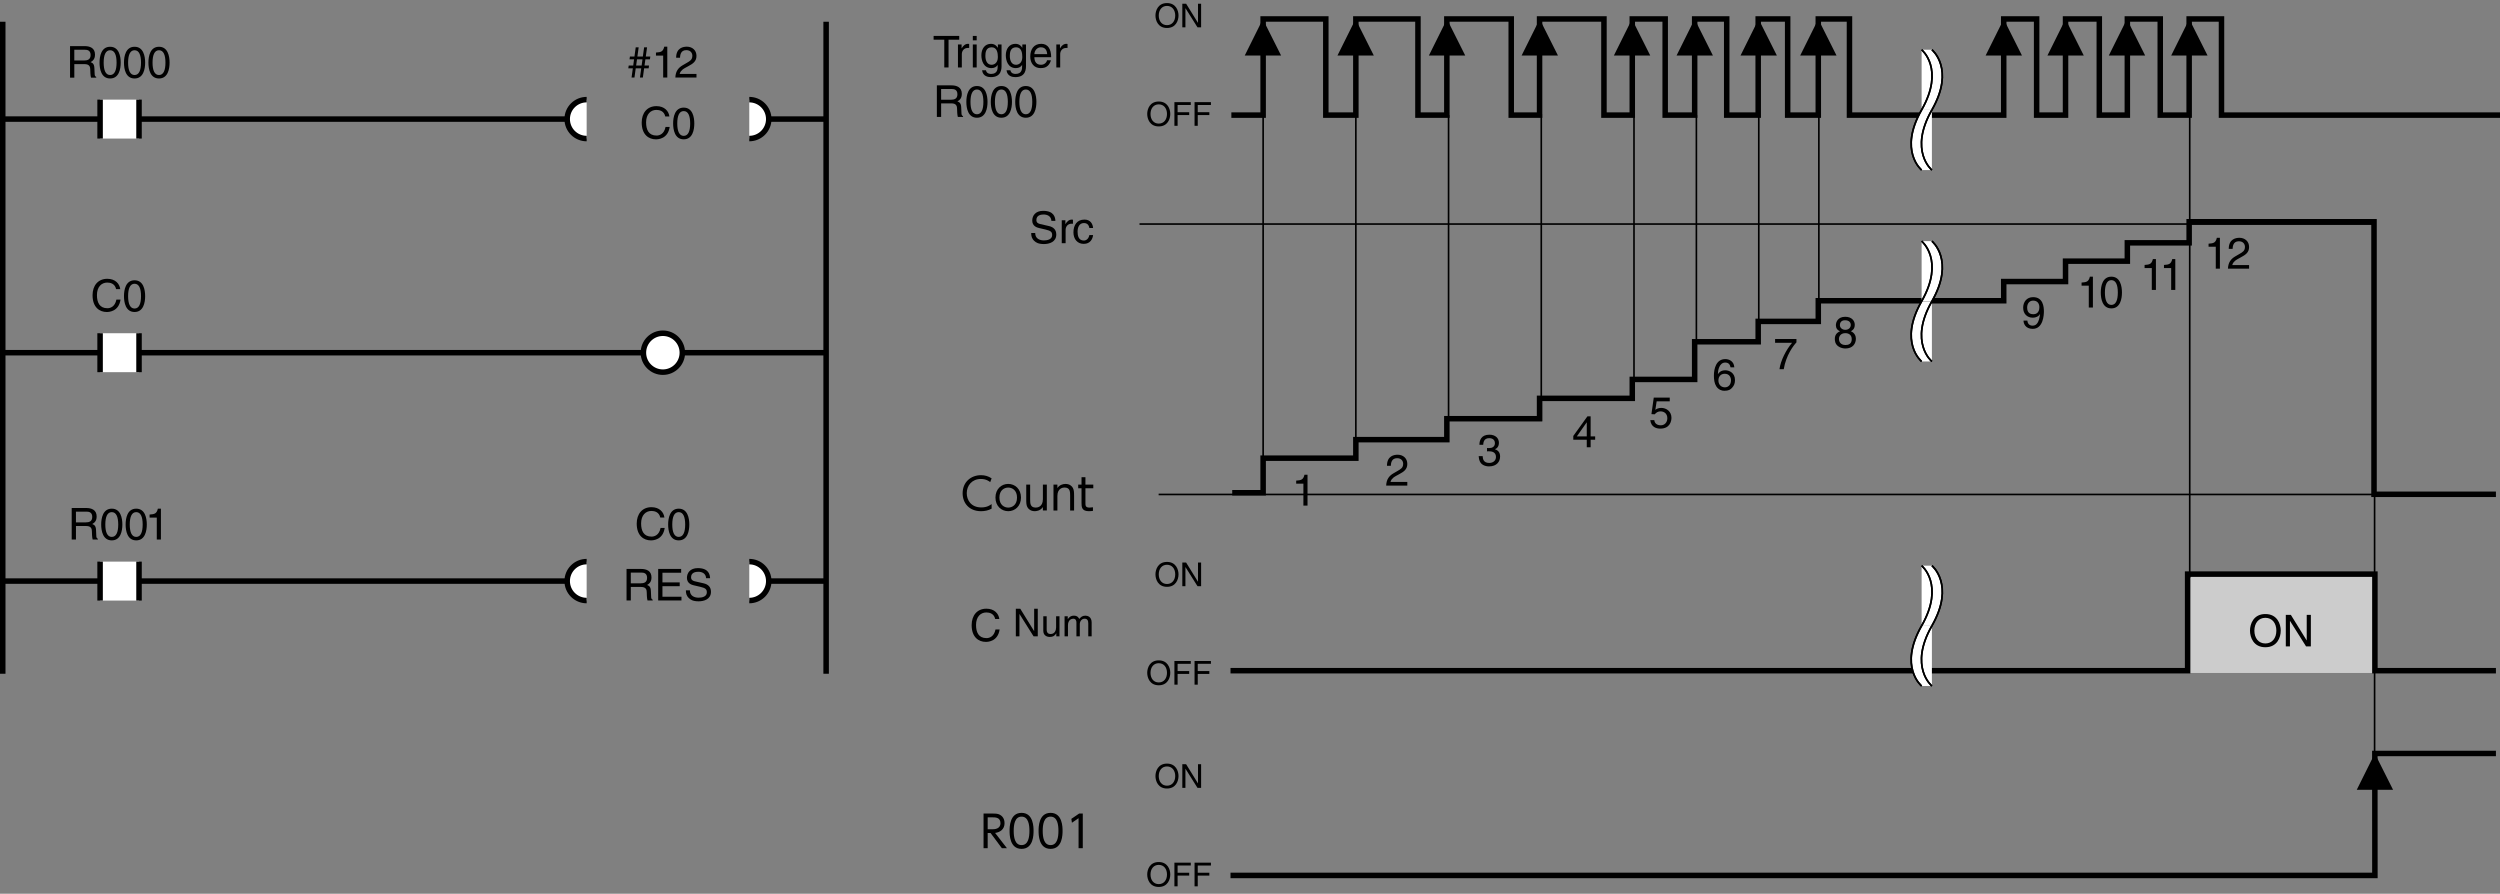 <?xml version="1.0" encoding="utf-8"?>
<!-- Generator: Adobe Illustrator 28.2.0, SVG Export Plug-In . SVG Version: 6.00 Build 0)  -->
<svg version="1.1" id="儗僀儎乕_1" xmlns="http://www.w3.org/2000/svg" xmlns:xlink="http://www.w3.org/1999/xlink" x="0px"
	 y="0px" width="455.016px" height="162.667px" viewBox="0 0 455.016 162.667" style="enable-background:new 0 0 455.016 162.667;"
	 xml:space="preserve">
<rect x="0" y="0" width="455.016" height="162.667" fill="#808080" stroke="none"/>
<style type="text/css">
	.st0{fill:#CCCCCC;}
	.st1{fill:none;stroke:#000000;}
	.st2{fill:none;stroke:#000000;stroke-width:0.3;}
	.st3{fill:#FFFFFF;}
	.st4{fill:#FFFFFF;stroke:#000000;}
</style>
<rect x="398.161" y="104.907" class="st0" width="34.082" height="17.578"/>
<polyline class="st1" points="223.961,122.07 398.161,122.07 398.161,104.492 432.247,104.492 432.247,122.07 454.274,122.07 "/>
<g>
	<path d="M210.899,23.011c-1.607,0-2.099-1.337-2.099-2.267s0.492-2.267,2.099-2.267c1.607,0,2.099,1.337,2.099,2.267
		S212.507,23.011,210.899,23.011z M210.899,18.994c-0.935,0-1.499,0.737-1.499,1.751s0.564,1.751,1.499,1.751
		c0.936,0,1.5-0.737,1.5-1.751S211.835,18.994,210.899,18.994z"/>
	<path d="M214.332,22.897h-0.582v-4.306h2.98v0.516h-2.399v1.319h2.111v0.516h-2.111V22.897z"/>
	<path d="M217.998,22.897h-0.582v-4.306h2.98v0.516h-2.399v1.319h2.111v0.516h-2.111V22.897z"/>
</g>
<g>
	<path d="M212.399,5.094c-1.607,0-2.099-1.337-2.099-2.267s0.492-2.267,2.099-2.267c1.607,0,2.099,1.337,2.099,2.267
		S214.007,5.094,212.399,5.094z M212.399,1.076c-0.935,0-1.499,0.738-1.499,1.751c0,1.014,0.564,1.751,1.499,1.751
		c0.936,0,1.5-0.737,1.5-1.751C213.899,1.814,213.335,1.076,212.399,1.076z"/>
	<path d="M218.045,0.674h0.564V4.98h-0.654l-2.189-3.478h-0.012V4.98h-0.564V0.674h0.69l2.153,3.478h0.012V0.674z"/>
</g>
<g>
	<path d="M210.899,124.725c-1.607,0-2.099-1.337-2.099-2.267s0.492-2.267,2.099-2.267c1.607,0,2.099,1.337,2.099,2.267
		S212.507,124.725,210.899,124.725z M210.899,120.707c-0.935,0-1.499,0.738-1.499,1.751c0,1.014,0.564,1.751,1.499,1.751
		c0.936,0,1.5-0.737,1.5-1.751C212.399,121.445,211.835,120.707,210.899,120.707z"/>
	<path d="M214.332,124.611h-0.582v-4.306h2.98v0.516h-2.399v1.319h2.111v0.516h-2.111V124.611z"/>
	<path d="M217.998,124.611h-0.582v-4.306h2.98v0.516h-2.399v1.319h2.111v0.516h-2.111V124.611z"/>
</g>
<g>
	<path d="M212.399,106.807c-1.607,0-2.099-1.337-2.099-2.267s0.492-2.267,2.099-2.267c1.607,0,2.099,1.337,2.099,2.267
		S214.007,106.807,212.399,106.807z M212.399,102.79c-0.935,0-1.499,0.737-1.499,1.751s0.564,1.751,1.499,1.751
		c0.936,0,1.5-0.737,1.5-1.751S213.335,102.79,212.399,102.79z"/>
	<path d="M218.045,102.388h0.564v4.306h-0.654l-2.189-3.478h-0.012v3.478h-0.564v-4.306h0.69l2.153,3.478h0.012V102.388z"/>
</g>
<polyline class="st1" points="224.116,20.952 229.898,20.952 229.898,3.452 241.304,3.452 241.304,20.952 246.773,20.952 
	246.773,3.452 258.076,3.452 258.076,20.952 263.335,20.952 263.335,3.452 275.054,3.452 275.054,20.952 280.21,20.952 
	280.21,3.452 291.929,3.452 291.929,20.952 297.085,20.952 297.085,3.452 303.074,3.452 303.074,20.952 308.44,20.952 308.44,3.452 
	314.273,3.452 314.273,20.952 320.003,20.952 320.003,3.452 325.366,3.452 325.366,20.952 330.94,20.952 330.94,3.452 
	336.616,3.452 336.616,20.952 364.69,20.952 364.69,3.452 370.68,3.452 370.68,20.952 375.94,20.952 375.94,3.452 382.086,3.452 
	382.086,20.952 387.19,20.952 387.19,3.452 393.18,3.452 393.18,20.952 398.44,20.952 398.44,3.452 404.325,3.452 404.325,20.952 
	455.016,20.952 "/>
<polyline class="st1" points="224.273,89.684 229.898,89.684 229.898,83.391 246.773,83.391 246.773,80.019 263.335,80.019 
	263.335,76.208 280.21,76.208 280.21,72.502 297.085,72.502 297.085,69.057 308.44,69.057 308.44,62.204 320.003,62.204 
	320.003,58.496 330.94,58.496 330.94,54.739 364.69,54.739 364.69,51.243 375.94,51.243 375.94,47.534 387.19,47.534 387.19,44.197 
	398.44,44.197 398.44,40.36 432.086,40.36 432.086,89.965 454.274,89.965 "/>
<line class="st2" x1="210.878" y1="89.995" x2="432.086" y2="89.995"/>
<line class="st2" x1="207.398" y1="40.778" x2="432.086" y2="40.778"/>
<line class="st2" x1="229.898" y1="20.952" x2="229.898" y2="83.391"/>
<line class="st2" x1="246.773" y1="20.952" x2="246.773" y2="83.391"/>
<line class="st2" x1="263.648" y1="20.952" x2="263.648" y2="75.891"/>
<line class="st2" x1="280.523" y1="20.744" x2="280.523" y2="76.621"/>
<line class="st2" x1="297.398" y1="20.952" x2="297.398" y2="72.766"/>
<line class="st2" x1="308.753" y1="20.952" x2="308.753" y2="62.141"/>
<line class="st2" x1="320.108" y1="20.952" x2="320.108" y2="58.704"/>
<line class="st2" x1="331.045" y1="20.952" x2="331.045" y2="54.954"/>
<line class="st2" x1="398.544" y1="18.296" x2="398.544" y2="105.109"/>
<line class="st2" x1="432.19" y1="40.778" x2="432.19" y2="137.137"/>
<g>
	<g>
		<path class="st3" d="M351.618,9.049c0,0,4.274,3.472,0,10.952"/>
		<path class="st3" d="M351.618,30.953c0,0-4.274-3.472,0-10.952"/>
		<path class="st3" d="M349.747,9.049c0,0,4.275,3.472,0,10.952"/>
		<path class="st3" d="M349.747,30.953c0,0-4.274-3.472,0-10.952"/>
		<path class="st3" d="M351.618,20.001c4.274-7.479,0-10.952,0-10.952h-1.87c0,0,4.275,3.472,0,10.952"/>
		<path class="st3" d="M349.747,20.001c-4.274,7.48,0,10.952,0,10.952h1.87c0,0-4.274-3.472,0-10.952"/>
	</g>
	<path class="st2" d="M351.618,9.049c0,0,4.274,3.472,0,10.952"/>
	<path class="st2" d="M351.618,30.953c0,0-4.274-3.472,0-10.952"/>
	<path class="st2" d="M349.747,9.049c0,0,4.275,3.472,0,10.952"/>
	<path class="st2" d="M349.747,30.953c0,0-4.274-3.472,0-10.952"/>
	<path class="st2" d="M351.618,20.001c4.274-7.479,0-10.952,0-10.952"/>
	<path class="st2" d="M351.618,30.953c0,0-4.274-3.472,0-10.952"/>
	<path class="st2" d="M349.747,9.049c0,0,4.275,3.472,0,10.952"/>
	<path class="st2" d="M349.747,20.001c-4.274,7.48,0,10.952,0,10.952"/>
</g>
<g>
	<g>
		<path class="st3" d="M351.618,43.889c0,0,4.274,3.472,0,10.95"/>
		<path class="st3" d="M351.618,65.793c0,0-4.274-3.474,0-10.954"/>
		<path class="st3" d="M349.747,43.889c0,0,4.275,3.472,0,10.95"/>
		<path class="st3" d="M349.747,65.793c0,0-4.274-3.474,0-10.954"/>
		<path class="st3" d="M351.618,54.839c4.274-7.478,0-10.95,0-10.95h-1.87c0,0,4.275,3.472,0,10.95"/>
		<path class="st3" d="M349.747,54.839c-4.274,7.48,0,10.954,0,10.954h1.87c0,0-4.274-3.474,0-10.954"/>
	</g>
	<path class="st2" d="M351.618,43.889c0,0,4.274,3.472,0,10.95"/>
	<path class="st2" d="M351.618,65.793c0,0-4.274-3.474,0-10.954"/>
	<path class="st2" d="M349.747,43.889c0,0,4.275,3.472,0,10.95"/>
	<path class="st2" d="M349.747,65.793c0,0-4.274-3.474,0-10.954"/>
	<path class="st2" d="M351.618,54.839c4.274-7.478,0-10.95,0-10.95"/>
	<path class="st2" d="M351.618,65.793c0,0-4.274-3.474,0-10.954"/>
	<path class="st2" d="M349.747,43.889c0,0,4.275,3.472,0,10.95"/>
	<path class="st2" d="M349.747,54.839c-4.274,7.48,0,10.954,0,10.954"/>
</g>
<g>
	<g>
		<path class="st3" d="M351.618,102.951c0,0,4.274,3.472,0,10.95"/>
		<path class="st3" d="M351.618,124.855c0,0-4.274-3.474,0-10.955"/>
		<path class="st3" d="M349.747,102.951c0,0,4.275,3.472,0,10.95"/>
		<path class="st3" d="M349.747,124.855c0,0-4.274-3.474,0-10.955"/>
		<path class="st3" d="M351.618,113.901c4.274-7.478,0-10.95,0-10.95h-1.87c0,0,4.275,3.472,0,10.95"/>
		<path class="st3" d="M349.747,113.901c-4.274,7.48,0,10.955,0,10.955h1.87c0,0-4.274-3.474,0-10.955"/>
	</g>
	<path class="st2" d="M351.618,102.951c0,0,4.274,3.472,0,10.95"/>
	<path class="st2" d="M351.618,124.855c0,0-4.274-3.474,0-10.955"/>
	<path class="st2" d="M349.747,102.951c0,0,4.275,3.472,0,10.95"/>
	<path class="st2" d="M349.747,124.855c0,0-4.274-3.474,0-10.955"/>
	<path class="st2" d="M351.618,113.901c4.274-7.478,0-10.95,0-10.95"/>
	<path class="st2" d="M351.618,124.855c0,0-4.274-3.474,0-10.955"/>
	<path class="st2" d="M349.747,102.951c0,0,4.275,3.472,0,10.95"/>
	<path class="st2" d="M349.747,113.901c-4.274,7.48,0,10.955,0,10.955"/>
</g>
<path d="M229.844,3.488l3.322,6.618h-6.614L229.844,3.488z"/>
<path d="M246.719,3.488l3.322,6.618h-6.614L246.719,3.488z"/>
<path d="M263.359,3.488l3.322,6.618h-6.614L263.359,3.488z"/>
<path d="M280.234,3.488l3.322,6.618h-6.614L280.234,3.488z"/>
<path d="M297.031,3.488l3.322,6.618h-6.614L297.031,3.488z"/>
<path d="M308.438,3.488l3.322,6.618h-6.614L308.438,3.488z"/>
<path d="M320.078,3.488l3.322,6.618h-6.614L320.078,3.488z"/>
<path d="M330.938,3.488l3.322,6.618h-6.614L330.938,3.488z"/>
<path d="M364.688,3.488l3.322,6.618h-6.614L364.688,3.488z"/>
<path d="M375.938,3.488l3.322,6.618h-6.614L375.938,3.488z"/>
<path d="M387.109,3.488l3.322,6.618h-6.614L387.109,3.488z"/>
<path d="M398.463,3.488l3.323,6.618h-6.614L398.463,3.488z"/>
<g>
	<g>
		<path d="M181.131,112.661c-0.216-1.007-1.056-1.191-1.607-1.191c-1.04,0-1.879,0.768-1.879,2.279c0,1.351,0.479,2.391,1.903,2.391
			c0.504,0,1.375-0.24,1.639-1.575h0.751c-0.32,2.167-2.079,2.263-2.51,2.263c-1.304,0-2.583-0.848-2.583-3.054
			c0-1.767,1.008-2.99,2.679-2.99c1.479,0,2.247,0.919,2.359,1.879H181.131z"/>
	</g>
	<g>
		<path d="M188.222,110.793h0.658v5.029h-0.763l-2.557-4.062h-0.014v4.062h-0.658v-5.029h0.806l2.514,4.062h0.014V110.793z"/>
		<path d="M192.253,115.822v-0.532l-0.014-0.014c-0.259,0.427-0.574,0.651-1.163,0.651c-0.54,0-1.191-0.259-1.191-1.135v-2.633
			h0.617v2.43c0,0.603,0.308,0.806,0.707,0.806c0.777,0,1.009-0.687,1.009-1.219v-2.017h0.616v3.663H192.253z"/>
		<path d="M193.756,112.159h0.582v0.519h0.014c0.133-0.196,0.448-0.624,1.106-0.624s0.869,0.399,0.974,0.595
			c0.308-0.343,0.553-0.595,1.121-0.595c0.392,0,1.134,0.203,1.134,1.233v2.535h-0.616v-2.367c0-0.504-0.154-0.848-0.679-0.848
			c-0.519,0-0.862,0.49-0.862,0.98v2.234h-0.616v-2.535c0-0.309-0.119-0.68-0.574-0.68c-0.35,0-0.966,0.224-0.966,1.219v1.996
			h-0.617V112.159z"/>
	</g>
</g>
<g>
	<path d="M169.922,6.537h4.662v0.688h-1.943v5.053h-0.776V7.224h-1.943V6.537z"/>
	<path d="M175.058,12.277h-0.704V8.096h0.664v0.696h0.016c0.28-0.488,0.647-0.816,1.175-0.816c0.088,0,0.128,0.008,0.184,0.024
		v0.728h-0.264c-0.656,0-1.071,0.512-1.071,1.12V12.277z"/>
	<path d="M177.058,7.336V6.537h0.704v0.799H177.058z M177.762,12.277h-0.704V8.096h0.704V12.277z"/>
	<path d="M182.288,11.934c0,0.6-0.008,2.103-1.943,2.103c-0.496,0-1.463-0.136-1.599-1.248h0.704
		c0.128,0.664,0.775,0.664,0.943,0.664c1.215,0,1.191-0.976,1.191-1.471v-0.176h-0.016v0.032c-0.184,0.296-0.552,0.56-1.111,0.56
		c-1.423,0-1.839-1.335-1.839-2.335c0-1.175,0.632-2.087,1.743-2.087c0.759,0,1.079,0.472,1.247,0.712h0.016V8.096h0.664V11.934z
		 M180.473,11.79c0.448,0,1.144-0.296,1.144-1.407c0-0.68-0.112-1.775-1.127-1.775c-1.087,0-1.144,1.031-1.144,1.567
		C179.346,11.094,179.706,11.79,180.473,11.79z"/>
	<path d="M186.736,11.934c0,0.6-0.008,2.103-1.943,2.103c-0.496,0-1.463-0.136-1.599-1.248h0.704
		c0.128,0.664,0.775,0.664,0.943,0.664c1.215,0,1.191-0.976,1.191-1.471v-0.176h-0.016v0.032c-0.184,0.296-0.551,0.56-1.111,0.56
		c-1.423,0-1.839-1.335-1.839-2.335c0-1.175,0.632-2.087,1.743-2.087c0.759,0,1.079,0.472,1.247,0.712h0.016V8.096h0.664V11.934z
		 M184.921,11.79c0.448,0,1.144-0.296,1.144-1.407c0-0.68-0.112-1.775-1.127-1.775c-1.087,0-1.144,1.031-1.144,1.567
		C183.793,11.094,184.153,11.79,184.921,11.79z"/>
	<path d="M191.264,10.966c-0.024,0.2-0.216,0.792-0.744,1.143c-0.192,0.128-0.464,0.288-1.135,0.288
		c-1.175,0-1.871-0.888-1.871-2.095c0-1.295,0.624-2.327,2.007-2.327c1.208,0,1.799,0.959,1.799,2.439h-3.055
		c0,0.871,0.408,1.375,1.215,1.375c0.664,0,1.056-0.512,1.08-0.823H191.264z M190.592,9.854c-0.04-0.647-0.312-1.247-1.167-1.247
		c-0.648,0-1.16,0.6-1.16,1.247H190.592z"/>
	<path d="M192.962,12.277h-0.704V8.096h0.664v0.696h0.016c0.28-0.488,0.647-0.816,1.175-0.816c0.088,0,0.128,0.008,0.184,0.024
		v0.728h-0.264c-0.656,0-1.071,0.512-1.071,1.12V12.277z"/>
	<path d="M171.29,21.277h-0.775v-5.741h2.655c0.943,0,1.887,0.328,1.887,1.543c0,0.848-0.432,1.159-0.8,1.375
		c0.328,0.136,0.656,0.28,0.688,1.079l0.048,1.04c0.008,0.32,0.048,0.44,0.288,0.576v0.128h-0.951
		c-0.112-0.352-0.136-1.223-0.136-1.439c0-0.472-0.096-1.023-1.023-1.023h-1.879V21.277z M171.29,18.151h1.799
		c0.567,0,1.167-0.144,1.167-0.991c0-0.888-0.647-0.959-1.031-0.959h-1.935V18.151z"/>
	<path d="M177.809,21.429c-1.615,0-1.927-1.719-1.927-2.886s0.312-2.887,1.927-2.887c1.615,0,1.927,1.719,1.927,2.887
		S179.424,21.429,177.809,21.429z M177.809,16.288c-0.808,0-1.175,0.848-1.175,2.255s0.368,2.254,1.175,2.254
		s1.175-0.847,1.175-2.254S178.617,16.288,177.809,16.288z"/>
	<path d="M182.257,21.429c-1.615,0-1.927-1.719-1.927-2.886s0.312-2.887,1.927-2.887s1.927,1.719,1.927,2.887
		S183.872,21.429,182.257,21.429z M182.257,16.288c-0.808,0-1.175,0.848-1.175,2.255s0.368,2.254,1.175,2.254
		s1.175-0.847,1.175-2.254S183.064,16.288,182.257,16.288z"/>
	<path d="M186.705,21.429c-1.615,0-1.927-1.719-1.927-2.886s0.312-2.887,1.927-2.887s1.927,1.719,1.927,2.887
		S188.32,21.429,186.705,21.429z M186.705,16.288c-0.808,0-1.175,0.848-1.175,2.255s0.368,2.254,1.175,2.254
		s1.175-0.847,1.175-2.254S187.513,16.288,186.705,16.288z"/>
</g>
<g>
	<path d="M180.481,92.577c-0.576,0.328-1.255,0.464-1.927,0.464c-2.126,0-3.35-1.447-3.35-3.262c0-2.063,1.535-3.294,3.342-3.294
		c0.72,0,1.335,0.184,1.935,0.576l-0.256,0.688c-0.208-0.16-0.736-0.576-1.695-0.576c-1.623,0-2.575,1.191-2.575,2.59
		c0,1.239,0.76,2.591,2.655,2.591c1.04,0,1.583-0.4,1.871-0.608V92.577z"/>
	<path d="M183.499,88.075c1.231,0,2.327,0.919,2.327,2.487c0,1.551-1.095,2.479-2.319,2.479c-1.231,0-2.327-0.919-2.327-2.479
		C181.18,88.987,182.284,88.075,183.499,88.075z M183.499,92.385c0.688,0,1.607-0.448,1.607-1.823c0-1.375-0.919-1.823-1.599-1.823
		s-1.607,0.44-1.607,1.823C181.9,91.937,182.827,92.385,183.499,92.385z"/>
	<path d="M190.53,88.203v4.709h-0.719v-0.624c-0.496,0.744-1.328,0.751-1.479,0.751c-0.735,0-1.167-0.392-1.351-0.751
		c-0.176-0.36-0.2-0.688-0.2-1.431v-2.655h0.712v2.655c0,0.743,0,1.527,1.016,1.527c0.224,0,1.303-0.056,1.303-1.527v-2.655H190.53z
		"/>
	<path d="M191.74,92.913v-4.709h0.712v0.624c0.36-0.543,0.959-0.751,1.479-0.751c0.736,0,1.175,0.392,1.352,0.751
		c0.176,0.36,0.208,0.712,0.208,1.432v2.654h-0.719v-2.654c0-0.736,0-1.527-1.016-1.527c-0.224,0-1.303,0.064-1.303,1.527v2.654
		H191.74z"/>
	<path d="M196.844,86.852h0.712v1.351h1.431v0.664h-1.431v2.687c0,0.44,0,0.832,0.728,0.832c0.104,0,0.288-0.008,0.64-0.056v0.655
		c-0.168,0.024-0.416,0.056-0.744,0.056c-1.303,0-1.335-0.784-1.335-1.487v-2.687h-0.607v-0.664h0.607V86.852z"/>
</g>
<g>
	<path d="M191.362,40.206c-0.04-0.888-0.775-1.167-1.423-1.167c-0.488,0-1.311,0.136-1.311,1.007c0,0.488,0.344,0.647,0.68,0.728
		l1.639,0.376c0.744,0.176,1.304,0.624,1.304,1.535c0,1.359-1.264,1.735-2.247,1.735c-1.063,0-1.479-0.32-1.735-0.552
		c-0.488-0.439-0.584-0.919-0.584-1.455h0.728c0,1.04,0.847,1.343,1.583,1.343c0.56,0,1.503-0.144,1.503-0.967
		c0-0.6-0.28-0.792-1.223-1.016L189.1,41.5c-0.376-0.088-1.224-0.352-1.224-1.351c0-0.896,0.584-1.775,1.975-1.775
		c2.007,0,2.207,1.199,2.239,1.831H191.362z"/>
	<path d="M193.948,44.267h-0.704v-4.182h0.664v0.695h0.016c0.28-0.487,0.647-0.815,1.175-0.815c0.088,0,0.128,0.008,0.184,0.024
		v0.728h-0.264c-0.656,0-1.071,0.512-1.071,1.119V44.267z"/>
	<path d="M198.267,41.493c-0.088-0.56-0.4-0.896-0.991-0.896c-0.872,0-1.151,0.832-1.151,1.575c0,0.72,0.176,1.607,1.143,1.607
		c0.472,0,0.879-0.352,1-0.991h0.68c-0.072,0.664-0.48,1.599-1.703,1.599c-1.175,0-1.871-0.888-1.871-2.095
		c0-1.295,0.624-2.327,2.007-2.327c1.096,0,1.511,0.8,1.567,1.527H198.267z"/>
</g>
<g>
	<path d="M412.312,117.803c-2.143,0-2.799-1.783-2.799-3.022s0.656-3.022,2.799-3.022s2.799,1.783,2.799,3.022
		S414.454,117.803,412.312,117.803z M412.312,112.446c-1.247,0-1.999,0.983-1.999,2.334c0,1.352,0.752,2.335,1.999,2.335
		s1.999-0.983,1.999-2.335C414.311,113.43,413.559,112.446,412.312,112.446z"/>
	<path d="M419.839,111.911h0.751v5.741h-0.871l-2.919-4.637h-0.016v4.637h-0.752v-5.741h0.92l2.87,4.637h0.017V111.911z"/>
</g>
<g>
	<path d="M237.977,92.026h-0.751v-3.99h-1.312v-0.56c0.911-0.064,1.287-0.152,1.511-1.072h0.552V92.026z"/>
</g>
<g>
	<path d="M252.437,84.775c0-1.831,1.336-2.015,1.943-2.015c0.976,0,1.759,0.632,1.759,1.679c0,1.007-0.663,1.431-1.503,1.879
		l-0.584,0.32c-0.768,0.424-0.936,0.864-0.968,1.08h3.055v0.664h-3.846c0.04-1.167,0.567-1.791,1.319-2.231l0.743-0.432
		c0.6-0.344,1.031-0.576,1.031-1.311c0-0.448-0.287-1.016-1.111-1.016c-1.063,0-1.111,0.991-1.135,1.383H252.437z"/>
</g>
<g>
	<path d="M270.647,81.538c0.12,0.008,0.248,0.016,0.368,0.016c0.543,0,1.071-0.216,1.071-0.919c0-0.336-0.2-0.888-1.04-0.888
		c-0.999,0-1.063,0.815-1.095,1.208h-0.688c0-0.824,0.335-1.839,1.814-1.839c1.088,0,1.735,0.624,1.735,1.479
		c0,0.719-0.416,1.063-0.72,1.159v0.016c0.544,0.176,0.936,0.56,0.936,1.311c0,0.919-0.592,1.807-2.023,1.807
		c-0.415,0-0.768-0.104-1.039-0.248c-0.624-0.328-0.791-0.975-0.84-1.623h0.728c0.024,0.528,0.152,1.239,1.2,1.239
		c0.719,0,1.223-0.439,1.223-1.087c0-0.944-0.831-1.032-1.311-1.032c-0.104,0-0.217,0.008-0.32,0.008V81.538z"/>
</g>
<g>
	<path d="M289.506,80.034v1.367h-0.704v-1.367h-2.454v-0.688l2.574-3.566h0.584v3.646h0.823v0.608H289.506z M286.995,79.426h1.807
		v-2.55h-0.016L286.995,79.426z"/>
</g>
<g>
	<path d="M301.282,74.591c0.239-0.184,0.583-0.352,1.087-0.352c0.911,0,1.847,0.64,1.847,1.799c0,0.624-0.279,1.975-2.038,1.975
		c-0.736,0-1.68-0.296-1.815-1.551h0.728c0.072,0.656,0.56,0.944,1.191,0.944c0.728,0,1.184-0.584,1.184-1.288
		c0-0.808-0.552-1.247-1.247-1.247c-0.408,0-0.776,0.192-1.04,0.536l-0.607-0.032l0.424-3.014h2.91v0.688h-2.383L301.282,74.591z"/>
</g>
<g>
	<path d="M314.97,66.851c-0.088-0.496-0.359-0.864-0.967-0.864c-1.104,0-1.336,1.487-1.336,2.079l0.017,0.016
		c0.176-0.304,0.567-0.688,1.335-0.688c0.688,0,1.759,0.44,1.759,1.783c0,0.576-0.151,0.991-0.535,1.407
		c-0.296,0.328-0.632,0.543-1.424,0.543c-0.432,0-1.047-0.192-1.447-0.815c-0.336-0.528-0.432-1.215-0.432-1.951
		c0-1.231,0.399-3.006,2.079-3.006c0.647,0,1.567,0.352,1.639,1.496H314.97z M313.946,70.497c0.672,0,1.104-0.527,1.104-1.287
		c0-0.496-0.264-1.183-1.136-1.183c-0.775,0-1.151,0.56-1.151,1.223C312.763,69.849,313.123,70.497,313.946,70.497z"/>
</g>
<g>
	<path d="M323.078,61.701h3.886v0.616c-0.56,0.583-1.903,2.375-2.311,4.885h-0.775c0.191-1.543,1.215-3.558,2.295-4.813h-3.095
		V61.701z"/>
</g>
<g>
	<path d="M368.228,56.009c0-1.023,0.623-1.927,1.807-1.927c1.791,0,1.967,1.695,1.967,2.607c0,0.6-0.104,3.166-2.038,3.166
		c-1.319,0-1.672-0.959-1.672-1.503h0.704c0.04,0.567,0.376,0.919,0.951,0.919c0.768,0,1.176-0.648,1.352-2.103l-0.016-0.016
		c-0.208,0.432-0.768,0.672-1.288,0.672C368.955,57.824,368.228,57.128,368.228,56.009z M371.178,55.913
		c0-0.64-0.328-1.199-1.136-1.199c-0.655,0-1.087,0.512-1.087,1.263c0,1.08,0.672,1.215,1.144,1.215
		C370.466,57.192,371.178,57.024,371.178,55.913z"/>
</g>
<g>
	<path d="M380.922,55.978h-0.751v-3.99h-1.312v-0.56c0.911-0.064,1.287-0.152,1.511-1.072h0.552V55.978z"/>
	<path d="M384.282,56.129c-1.615,0-1.927-1.719-1.927-2.886s0.312-2.887,1.927-2.887s1.927,1.719,1.927,2.887
		S385.897,56.129,384.282,56.129z M384.282,50.988c-0.808,0-1.175,0.848-1.175,2.255s0.367,2.254,1.175,2.254
		s1.176-0.847,1.176-2.254S385.09,50.988,384.282,50.988z"/>
</g>
<g>
	<path d="M392.391,52.774h-0.751v-3.99h-1.312v-0.56c0.911-0.064,1.287-0.152,1.511-1.072h0.552V52.774z"/>
	<path d="M395.919,52.774h-0.751v-3.99h-1.312v-0.56c0.911-0.064,1.287-0.152,1.511-1.072h0.552V52.774z"/>
</g>
<g>
	<path d="M336.861,60.286c0.76,0.32,0.92,0.943,0.92,1.367c0,0.903-0.576,1.775-1.903,1.775c-0.312,0-0.903-0.08-1.351-0.432
		c-0.576-0.456-0.576-1.063-0.576-1.335c0-0.688,0.36-1.127,0.951-1.367c-0.479-0.184-0.759-0.568-0.759-1.095
		c0-0.584,0.359-1.543,1.703-1.543c1.247,0,1.734,0.792,1.734,1.447C337.581,59.91,337.109,60.158,336.861,60.286z M334.703,61.677
		c0,0.448,0.224,1.119,1.199,1.119c0.512,0,1.127-0.184,1.127-1.063c0-0.76-0.527-1.096-1.167-1.096
		C335.07,60.638,334.703,61.158,334.703,61.677z M336.854,59.126c0-0.344-0.224-0.839-1.047-0.839c-0.752,0-0.936,0.52-0.936,0.879
		c0,0.536,0.472,0.864,0.983,0.864C336.462,60.03,336.854,59.638,336.854,59.126z"/>
</g>
<line class="st1" x1="0.5" y1="21.674" x2="103.233" y2="21.674"/>
<line class="st1" x1="0.5" y1="3.958" x2="0.5" y2="122.626"/>
<line class="st1" x1="150.36" y1="3.958" x2="150.36" y2="122.626"/>
<g>
	<rect x="18.217" y="18.132" class="st3" width="7.087" height="7.088"/>
	<line class="st1" x1="25.303" y1="18.132" x2="25.303" y2="25.219"/>
	<line class="st1" x1="18.217" y1="25.219" x2="18.217" y2="18.132"/>
</g>
<line class="st1" x1="0.756" y1="64.194" x2="150.615" y2="64.194"/>
<g>
	<rect x="18.217" y="60.651" class="st3" width="7.087" height="7.087"/>
	<line class="st1" x1="25.303" y1="60.651" x2="25.303" y2="67.739"/>
	<line class="st1" x1="18.217" y1="67.739" x2="18.217" y2="60.651"/>
</g>
<path class="st4" d="M124.19,64.193c0,1.958-1.587,3.545-3.545,3.545c-1.956,0-3.542-1.587-3.542-3.545
	c0-1.956,1.587-3.541,3.542-3.541C122.603,60.651,124.19,62.237,124.19,64.193z"/>
<g>
	<path d="M13.524,14.133h-0.775V8.393h2.655c0.943,0,1.887,0.328,1.887,1.543c0,0.848-0.432,1.16-0.8,1.375
		c0.328,0.136,0.656,0.28,0.688,1.079l0.048,1.04c0.008,0.32,0.048,0.44,0.288,0.576v0.128h-0.951
		c-0.112-0.352-0.136-1.223-0.136-1.439c0-0.472-0.096-1.023-1.023-1.023h-1.879V14.133z M13.524,11.007h1.799
		c0.567,0,1.167-0.144,1.167-0.991c0-0.888-0.647-0.959-1.031-0.959h-1.935V11.007z"/>
	<path d="M20.043,14.285c-1.615,0-1.927-1.719-1.927-2.886c0-1.167,0.312-2.887,1.927-2.887c1.615,0,1.927,1.719,1.927,2.887
		C21.971,12.566,21.659,14.285,20.043,14.285z M20.043,9.144c-0.808,0-1.175,0.848-1.175,2.255s0.368,2.255,1.175,2.255
		s1.175-0.848,1.175-2.255S20.851,9.144,20.043,9.144z"/>
	<path d="M24.491,14.285c-1.615,0-1.927-1.719-1.927-2.886c0-1.167,0.312-2.887,1.927-2.887s1.927,1.719,1.927,2.887
		C26.418,12.566,26.106,14.285,24.491,14.285z M24.491,9.144c-0.808,0-1.175,0.848-1.175,2.255s0.368,2.255,1.175,2.255
		s1.175-0.848,1.175-2.255S25.299,9.144,24.491,9.144z"/>
	<path d="M28.939,14.285c-1.615,0-1.927-1.719-1.927-2.886c0-1.167,0.312-2.887,1.927-2.887s1.927,1.719,1.927,2.887
		C30.867,12.566,30.555,14.285,28.939,14.285z M28.939,9.144c-0.808,0-1.175,0.848-1.175,2.255s0.368,2.255,1.175,2.255
		s1.175-0.848,1.175-2.255S29.747,9.144,28.939,9.144z"/>
</g>
<g>
	<path d="M21.131,52.62c-0.216-1.008-1.056-1.191-1.607-1.191c-1.04,0-1.879,0.768-1.879,2.279c0,1.351,0.479,2.391,1.903,2.391
		c0.504,0,1.375-0.24,1.639-1.575h0.751c-0.32,2.167-2.079,2.263-2.51,2.263c-1.304,0-2.583-0.848-2.583-3.054
		c0-1.767,1.008-2.99,2.679-2.99c1.479,0,2.247,0.919,2.359,1.879H21.131z"/>
	<path d="M24.492,56.785c-1.615,0-1.927-1.719-1.927-2.886c0-1.167,0.312-2.887,1.927-2.887c1.615,0,1.927,1.719,1.927,2.887
		C26.419,55.066,26.107,56.785,24.492,56.785z M24.492,51.644c-0.808,0-1.175,0.848-1.175,2.255s0.368,2.255,1.175,2.255
		s1.175-0.848,1.175-2.255S25.299,51.644,24.492,51.644z"/>
</g>
<polyline class="st1" points="223.961,159.335 432.247,159.335 432.234,137.137 454.274,137.137 "/>
<path d="M432.234,137.137l3.322,6.616h-6.614L432.234,137.137z"/>
<g>
	<path d="M210.899,161.431c-1.607,0-2.099-1.338-2.099-2.267c0-0.93,0.492-2.268,2.099-2.268c1.607,0,2.099,1.338,2.099,2.268
		C212.999,160.093,212.507,161.431,210.899,161.431z M210.899,157.413c-0.935,0-1.499,0.738-1.499,1.752
		c0,1.013,0.564,1.751,1.499,1.751c0.936,0,1.5-0.738,1.5-1.751C212.399,158.151,211.835,157.413,210.899,157.413z"/>
	<path d="M214.332,161.317h-0.582v-4.306h2.98v0.516h-2.399v1.319h2.111v0.516h-2.111V161.317z"/>
	<path d="M217.998,161.317h-0.582v-4.306h2.98v0.516h-2.399v1.319h2.111v0.516h-2.111V161.317z"/>
</g>
<g>
	<path d="M212.399,143.515c-1.607,0-2.099-1.338-2.099-2.267c0-0.93,0.492-2.267,2.099-2.267c1.607,0,2.099,1.337,2.099,2.267
		C214.499,142.177,214.007,143.515,212.399,143.515z M212.399,139.497c-0.935,0-1.499,0.738-1.499,1.751
		c0,1.013,0.564,1.751,1.499,1.751c0.936,0,1.5-0.738,1.5-1.751C213.899,140.235,213.335,139.497,212.399,139.497z"/>
	<path d="M218.045,139.095h0.564v4.306h-0.654l-2.189-3.478h-0.012v3.478h-0.564v-4.306h0.69l2.153,3.479h0.012V139.095z"/>
</g>
<g>
	<path d="M180.739,148.073c0.496,0,0.88,0.024,1.231,0.208c0.752,0.4,0.864,1.119,0.864,1.543c0,1.08-0.768,1.655-1.719,1.775
		l2.151,2.774h-0.919l-2.063-2.767h-0.52v2.767h-0.751v-6.301H180.739z M179.764,148.76v2.175h0.839c0.392,0,1.487-0.04,1.487-1.111
		c0-1.063-0.936-1.063-1.479-1.063H179.764z"/>
	<path d="M183.749,151.223c0-0.632,0-3.278,2.183-3.278c2.183,0,2.183,2.646,2.183,3.278s0,3.278-2.183,3.278
		C183.749,154.501,183.749,151.863,183.749,151.223z M187.363,151.223c0-1.047-0.16-2.591-1.431-2.591
		c-1.255,0-1.431,1.504-1.431,2.591c0,1.128,0.192,2.591,1.431,2.591C187.187,153.814,187.363,152.302,187.363,151.223z"/>
	<path d="M189.028,151.223c0-0.632,0-3.278,2.183-3.278c2.183,0,2.183,2.646,2.183,3.278s0,3.278-2.183,3.278
		C189.028,154.501,189.028,151.863,189.028,151.223z M192.643,151.223c0-1.047-0.16-2.591-1.431-2.591
		c-1.255,0-1.431,1.504-1.431,2.591c0,1.128,0.192,2.591,1.431,2.591C192.467,153.814,192.643,152.302,192.643,151.223z"/>
	<path d="M196.403,148.073h0.671v6.301h-0.768v-5.461l-1.208,0.831l-0.104-0.711L196.403,148.073z"/>
</g>
<g>
	<path d="M404.036,48.901h-0.751v-3.99h-1.312v-0.56c0.911-0.064,1.287-0.152,1.511-1.072h0.552V48.901z"/>
	<path d="M405.646,45.295c0-1.831,1.336-2.015,1.943-2.015c0.976,0,1.759,0.632,1.759,1.679c0,1.007-0.663,1.431-1.503,1.879
		l-0.584,0.32c-0.768,0.424-0.936,0.864-0.968,1.08h3.055v0.664h-3.846c0.04-1.167,0.567-1.791,1.319-2.231l0.743-0.432
		c0.6-0.344,1.031-0.576,1.031-1.311c0-0.448-0.287-1.016-1.111-1.016c-1.063,0-1.111,0.992-1.135,1.383H405.646z"/>
</g>
<line class="st1" x1="0.756" y1="105.761" x2="103.233" y2="105.761"/>
<g>
	<rect x="18.217" y="102.219" class="st3" width="7.087" height="7.087"/>
	<line class="st1" x1="25.303" y1="102.219" x2="25.303" y2="109.306"/>
	<line class="st1" x1="18.217" y1="109.306" x2="18.217" y2="102.219"/>
</g>
<path class="st4" d="M136.374,102.219c1.958,0,3.545,1.586,3.545,3.541c0,1.958-1.587,3.545-3.545,3.545"/>
<g>
	<path d="M13.824,98.201h-0.775V92.46h2.654c0.944,0,1.887,0.328,1.887,1.543c0,0.848-0.432,1.16-0.799,1.375
		c0.328,0.136,0.655,0.28,0.688,1.079l0.048,1.04c0.008,0.32,0.048,0.44,0.288,0.576v0.128h-0.952
		c-0.112-0.352-0.136-1.223-0.136-1.439c0-0.472-0.096-1.023-1.023-1.023h-1.879V98.201z M13.824,95.074h1.799
		c0.567,0,1.167-0.144,1.167-0.991c0-0.888-0.648-0.959-1.032-0.959h-1.935V95.074z"/>
	<path d="M20.344,98.353c-1.615,0-1.927-1.719-1.927-2.886c0-1.167,0.312-2.887,1.927-2.887s1.927,1.719,1.927,2.887
		C22.271,96.633,21.959,98.353,20.344,98.353z M20.344,93.211c-0.808,0-1.175,0.848-1.175,2.255s0.368,2.255,1.175,2.255
		s1.175-0.848,1.175-2.255S21.151,93.211,20.344,93.211z"/>
	<path d="M24.792,98.353c-1.615,0-1.927-1.719-1.927-2.886c0-1.167,0.312-2.887,1.927-2.887s1.927,1.719,1.927,2.887
		C26.719,96.633,26.407,98.353,24.792,98.353z M24.792,93.211c-0.808,0-1.175,0.848-1.175,2.255s0.368,2.255,1.175,2.255
		s1.175-0.848,1.175-2.255S25.6,93.211,24.792,93.211z"/>
	<path d="M29.288,98.201h-0.752v-3.99h-1.311v-0.56c0.912-0.064,1.287-0.152,1.511-1.072h0.552V98.201z"/>
</g>
<g>
	<path d="M120.172,94.187c-0.216-1.008-1.056-1.191-1.607-1.191c-1.04,0-1.879,0.768-1.879,2.279c0,1.351,0.479,2.391,1.903,2.391
		c0.504,0,1.375-0.24,1.639-1.575h0.751c-0.32,2.167-2.079,2.263-2.51,2.263c-1.304,0-2.583-0.848-2.583-3.054
		c0-1.767,1.008-2.99,2.679-2.99c1.479,0,2.247,0.919,2.359,1.879H120.172z"/>
	<path d="M123.533,98.353c-1.615,0-1.927-1.719-1.927-2.886c0-1.167,0.312-2.887,1.927-2.887c1.615,0,1.927,1.719,1.927,2.887
		C125.46,96.633,125.148,98.353,123.533,98.353z M123.533,93.211c-0.808,0-1.175,0.848-1.175,2.255s0.368,2.255,1.175,2.255
		s1.175-0.848,1.175-2.255S124.34,93.211,123.533,93.211z"/>
</g>
<path class="st4" d="M106.775,109.305c-1.956,0-3.543-1.587-3.543-3.545c0-1.956,1.587-3.541,3.543-3.541"/>
<line class="st1" x1="139.919" y1="105.76" x2="150.36" y2="105.76"/>
<g>
	<path d="M114.809,109.293h-0.775v-5.741h2.655c0.943,0,1.887,0.328,1.887,1.543c0,0.848-0.432,1.16-0.8,1.375
		c0.328,0.136,0.656,0.28,0.688,1.079l0.048,1.04c0.008,0.32,0.048,0.44,0.288,0.576v0.128h-0.951
		c-0.112-0.352-0.136-1.223-0.136-1.439c0-0.472-0.096-1.023-1.023-1.023h-1.879V109.293z M114.809,106.167h1.799
		c0.567,0,1.167-0.144,1.167-0.991c0-0.888-0.647-0.959-1.031-0.959h-1.935V106.167z"/>
	<path d="M124.031,109.293h-4.238v-5.741h4.182v0.688h-3.406V106h3.142v0.688h-3.142v1.919h3.462V109.293z"/>
	<path d="M128.512,105.232c-0.04-0.888-0.775-1.167-1.423-1.167c-0.488,0-1.311,0.136-1.311,1.007c0,0.488,0.344,0.647,0.68,0.728
		l1.639,0.376c0.744,0.176,1.304,0.624,1.304,1.535c0,1.359-1.264,1.735-2.247,1.735c-1.063,0-1.479-0.32-1.735-0.552
		c-0.488-0.439-0.584-0.919-0.584-1.455h0.728c0,1.04,0.847,1.343,1.583,1.343c0.56,0,1.503-0.144,1.503-0.967
		c0-0.6-0.28-0.792-1.223-1.016l-1.175-0.272c-0.376-0.088-1.224-0.352-1.224-1.351c0-0.896,0.584-1.775,1.975-1.775
		c2.007,0,2.207,1.199,2.239,1.831H128.512z"/>
</g>
<path class="st4" d="M136.374,18.133c1.958,0,3.545,1.586,3.545,3.541c0,1.958-1.587,3.545-3.545,3.545"/>
<g>
	<path d="M117.004,14.115h-0.528l0.232-1.679h-1l-0.232,1.679h-0.528l0.232-1.679h-0.824l0.072-0.503h0.823l0.152-1.136h-0.824
		l0.072-0.503h0.824l0.232-1.679h0.536l-0.232,1.679h0.992l0.232-1.679h0.536l-0.232,1.679h0.823l-0.072,0.503h-0.824l-0.16,1.136
		h0.824l-0.072,0.503h-0.823L117.004,14.115z M115.941,10.797l-0.16,1.136h1l0.152-1.136H115.941z"/>
	<path d="M121.453,14.115h-0.752v-3.99h-1.311v-0.56c0.912-0.064,1.287-0.152,1.511-1.072h0.552V14.115z"/>
	<path d="M123.062,10.509c0-1.831,1.335-2.015,1.943-2.015c0.975,0,1.759,0.632,1.759,1.679c0,1.007-0.664,1.431-1.503,1.879
		l-0.584,0.32c-0.768,0.424-0.936,0.864-0.967,1.08h3.054v0.664h-3.846c0.04-1.167,0.567-1.791,1.319-2.231l0.743-0.432
		c0.6-0.344,1.032-0.576,1.032-1.311c0-0.448-0.288-1.016-1.111-1.016c-1.063,0-1.111,0.992-1.135,1.383H123.062z"/>
</g>
<path class="st4" d="M106.775,25.219c-1.956,0-3.543-1.587-3.543-3.545c0-1.955,1.587-3.541,3.543-3.541"/>
<g>
	<g>
		<path d="M121.08,21.194c-0.216-1.008-1.056-1.191-1.607-1.191c-1.04,0-1.879,0.768-1.879,2.279c0,1.351,0.479,2.391,1.903,2.391
			c0.504,0,1.375-0.24,1.639-1.575h0.751c-0.32,2.167-2.079,2.263-2.51,2.263c-1.304,0-2.583-0.848-2.583-3.054
			c0-1.767,1.008-2.99,2.679-2.99c1.479,0,2.247,0.919,2.359,1.879H121.08z"/>
		<path d="M124.441,25.359c-1.615,0-1.927-1.719-1.927-2.886c0-1.167,0.312-2.887,1.927-2.887c1.615,0,1.927,1.719,1.927,2.887
			C126.368,23.64,126.056,25.359,124.441,25.359z M124.441,20.218c-0.808,0-1.175,0.848-1.175,2.255s0.368,2.255,1.175,2.255
			s1.175-0.848,1.175-2.255S125.249,20.218,124.441,20.218z"/>
	</g>
</g>
<line class="st1" x1="139.919" y1="21.674" x2="150.36" y2="21.674"/>
</svg>
